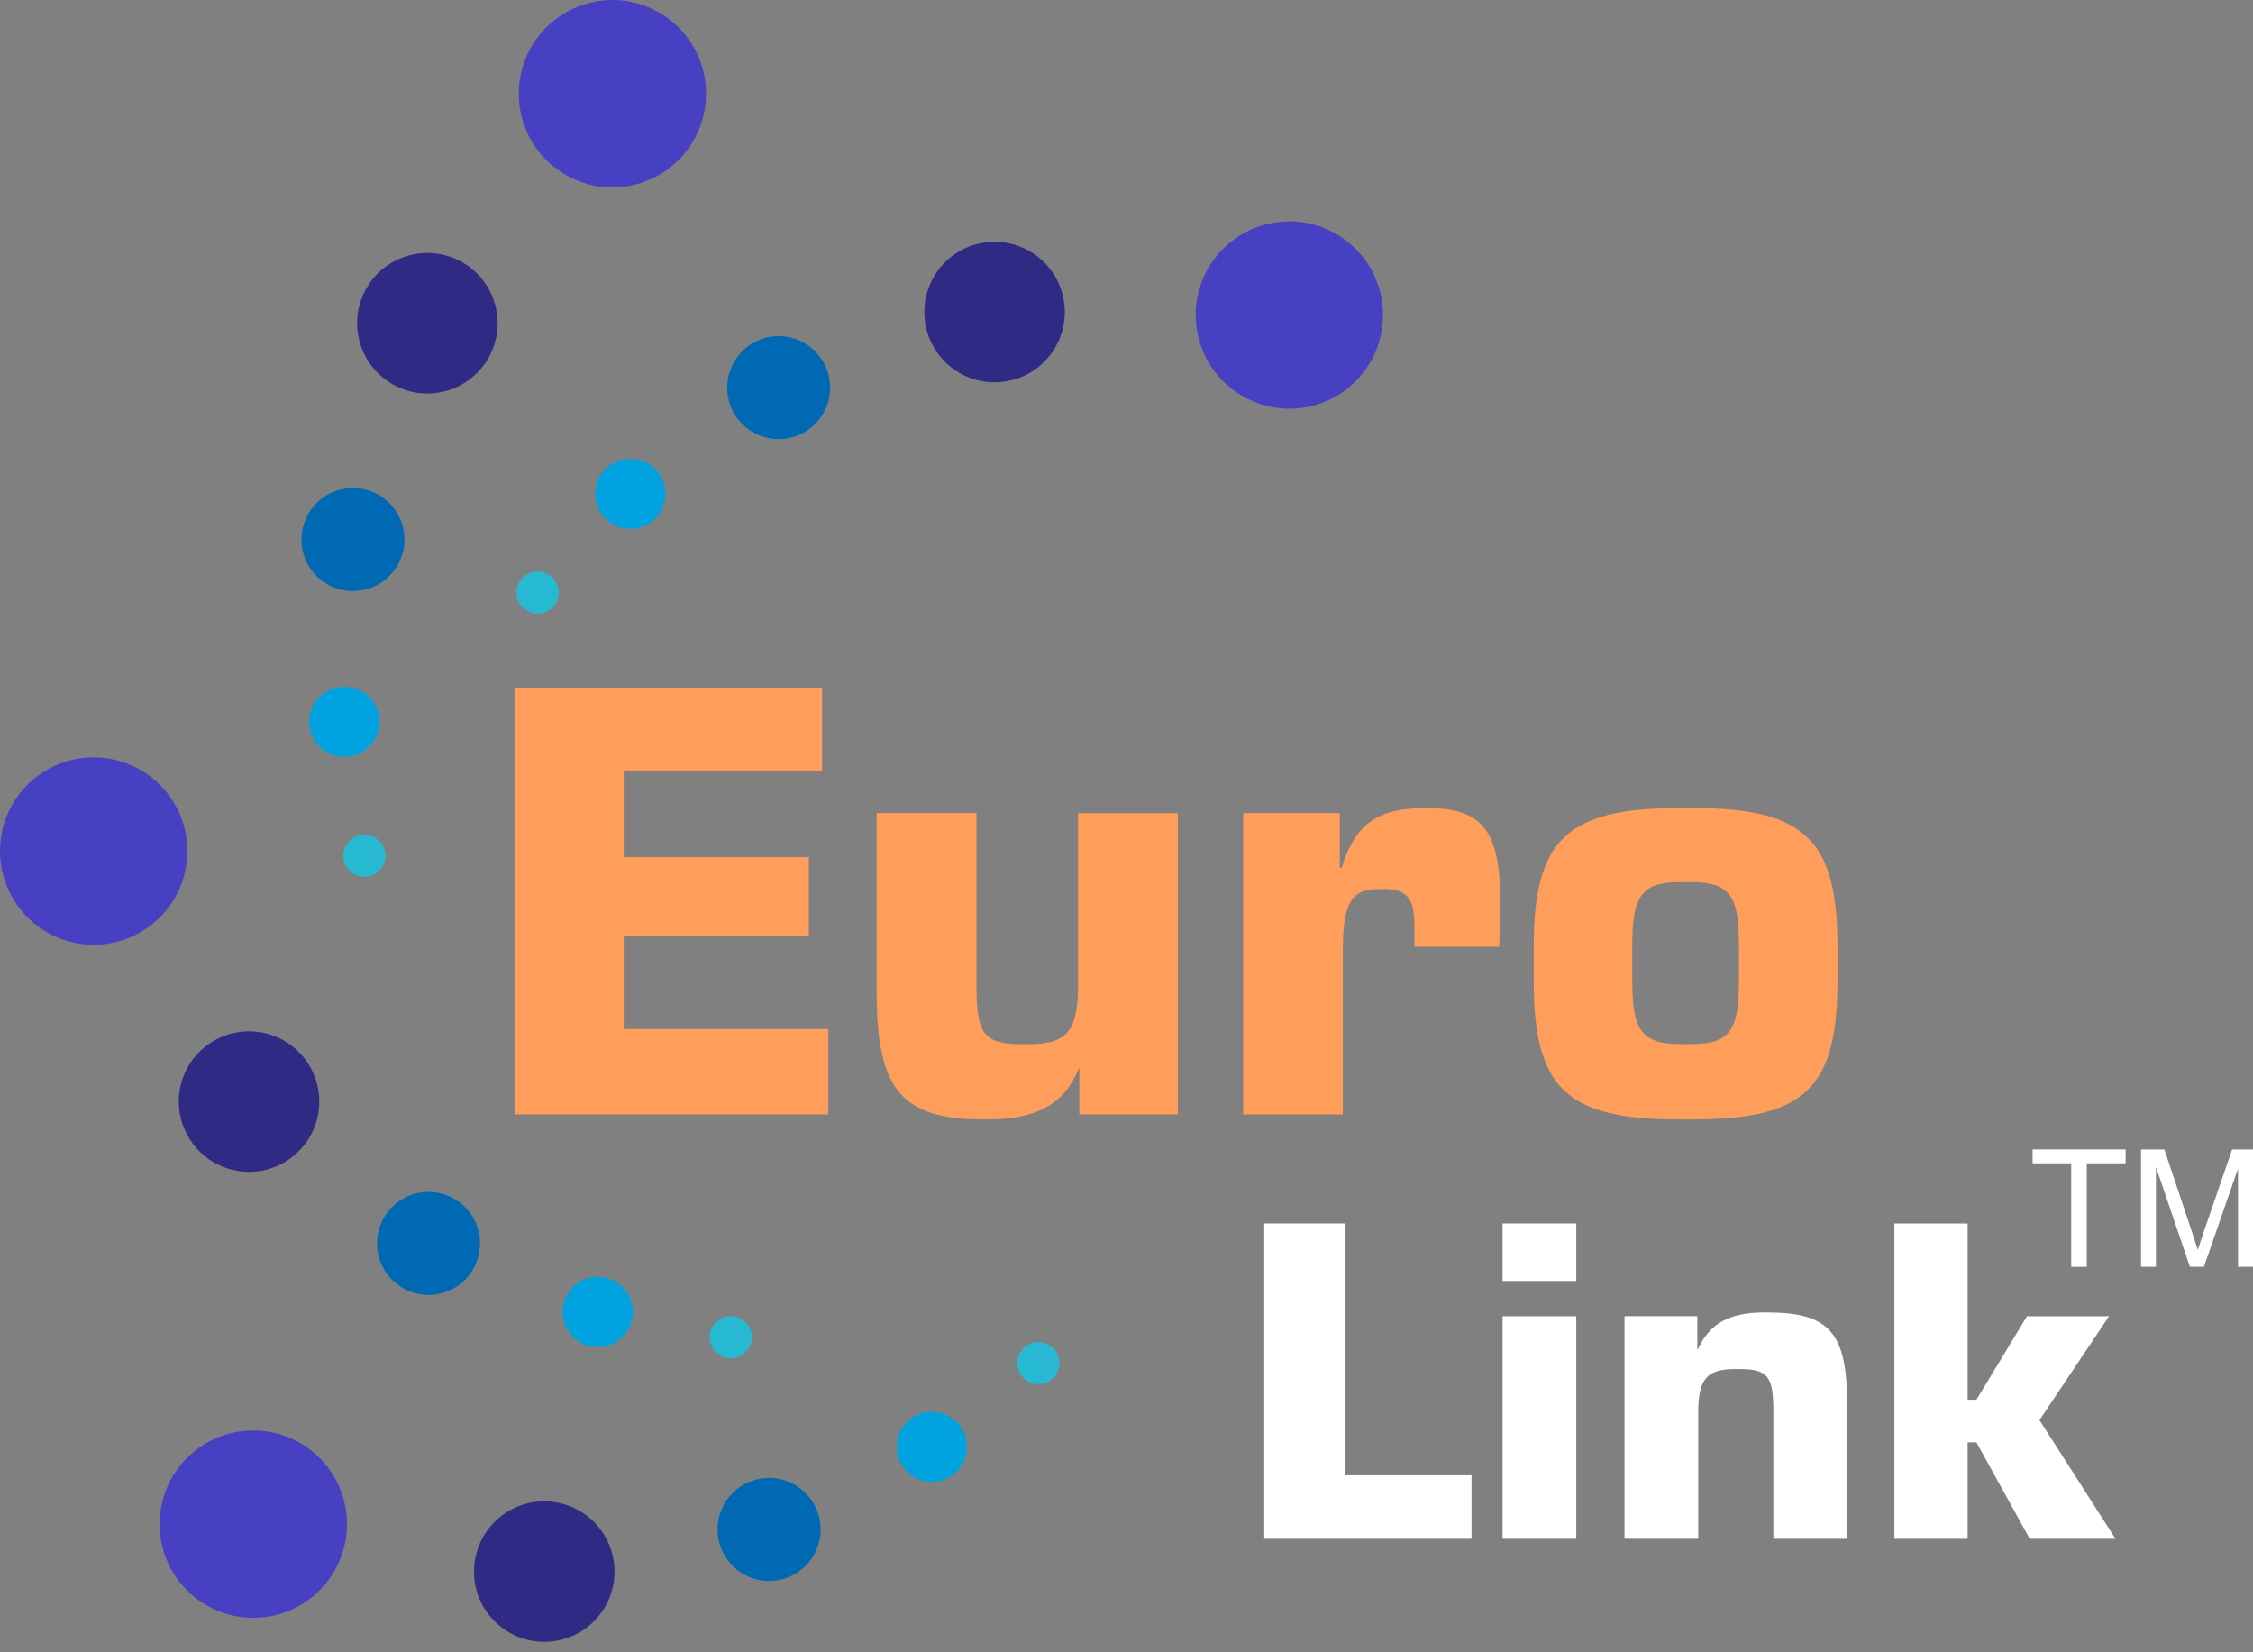 <?xml version="1.0" encoding="UTF-8"?> <svg xmlns="http://www.w3.org/2000/svg" width="90" height="66" viewBox="0 0 90 66" fill="none"><rect x="0" y="0" width="90" height="66" fill="#808080" stroke="none"/> <path d="M41.48 55.292C41.945 55.292 42.322 54.915 42.322 54.45C42.322 53.986 41.945 53.608 41.48 53.608C41.015 53.608 40.638 53.986 40.638 54.45C40.638 54.915 41.015 55.292 41.48 55.292Z" fill="#26B9D1"></path> <path d="M37.224 59.197C37.998 59.197 38.627 58.569 38.627 57.794C38.627 57.019 37.998 56.391 37.224 56.391C36.449 56.391 35.82 57.019 35.82 57.794C35.82 58.569 36.449 59.197 37.224 59.197Z" fill="#00A2DF"></path> <path d="M30.722 63.15C31.859 63.15 32.78 62.229 32.78 61.092C32.78 59.956 31.859 59.034 30.722 59.034C29.585 59.034 28.664 59.956 28.664 61.092C28.664 62.229 29.585 63.15 30.722 63.15Z" fill="#0069B4"></path> <path d="M21.742 65.582C23.292 65.582 24.548 64.326 24.548 62.776C24.548 61.226 23.292 59.97 21.742 59.97C20.192 59.97 18.935 61.226 18.935 62.776C18.935 64.326 20.192 65.582 21.742 65.582Z" fill="#2F2A84"></path> <path d="M10.118 64.623C12.184 64.623 13.86 62.947 13.86 60.881C13.86 58.814 12.184 57.139 10.118 57.139C8.051 57.139 6.376 58.814 6.376 60.881C6.376 62.947 8.051 64.623 10.118 64.623Z" fill="#4740C2"></path> <path d="M29.744 54.05C29.394 54.355 28.861 54.319 28.556 53.968C28.251 53.616 28.286 53.085 28.638 52.78C28.988 52.475 29.521 52.51 29.826 52.862C30.131 53.214 30.096 53.745 29.744 54.05Z" fill="#26B9D1"></path> <path d="M24.795 53.461C24.212 53.97 23.325 53.908 22.816 53.324C22.307 52.74 22.369 51.854 22.952 51.345C23.536 50.836 24.423 50.896 24.932 51.481C25.441 52.065 25.379 52.952 24.795 53.461Z" fill="#00A2DF"></path> <path d="M18.47 51.219C17.613 51.966 16.312 51.876 15.566 51.019C14.819 50.162 14.909 48.862 15.766 48.116C16.623 47.369 17.923 47.459 18.67 48.316C19.414 49.173 19.326 50.473 18.47 51.219Z" fill="#0069B4"></path> <path d="M11.792 46.117C10.623 47.135 8.851 47.014 7.833 45.844C6.816 44.675 6.937 42.903 8.106 41.885C9.276 40.868 11.047 40.989 12.065 42.159C13.081 43.328 12.96 45.1 11.792 46.117Z" fill="#2F2A84"></path> <path d="M6.2 36.815C4.642 38.174 2.279 38.011 0.92 36.452C-0.436 34.894 -0.275 32.531 1.283 31.173C2.842 29.814 5.205 29.979 6.563 31.536C7.919 33.094 7.759 35.457 6.2 36.815Z" fill="#4740C2"></path> <path d="M14.14 34.918C13.736 34.688 13.594 34.175 13.824 33.771C14.054 33.367 14.567 33.225 14.971 33.455C15.375 33.685 15.517 34.198 15.287 34.602C15.059 35.006 14.544 35.148 14.14 34.918Z" fill="#26B9D1"></path> <path d="M13.059 30.052C12.385 29.668 12.149 28.813 12.533 28.14C12.917 27.466 13.774 27.231 14.447 27.614C15.12 27.998 15.356 28.853 14.973 29.526C14.589 30.2 13.732 30.436 13.059 30.052Z" fill="#00A2DF"></path> <path d="M13.081 23.341C12.093 22.78 11.747 21.522 12.31 20.535C12.872 19.547 14.127 19.201 15.117 19.762C16.105 20.323 16.451 21.58 15.889 22.568C15.326 23.556 14.069 23.902 13.081 23.341Z" fill="#0069B4"></path> <path d="M15.685 15.35C14.338 14.585 13.867 12.871 14.632 11.524C15.397 10.177 17.111 9.706 18.458 10.471C19.805 11.236 20.277 12.95 19.512 14.297C18.746 15.646 17.033 16.117 15.685 15.35Z" fill="#2F2A84"></path> <path d="M22.615 6.995C20.817 5.973 20.191 3.689 21.212 1.893C22.234 0.097 24.516 -0.532 26.312 0.49C28.108 1.511 28.737 3.796 27.715 5.592C26.694 7.388 24.412 8.016 22.615 6.995Z" fill="#4740C2"></path> <path d="M20.642 23.799C20.572 23.339 20.887 22.911 21.347 22.84C21.807 22.77 22.236 23.085 22.307 23.545C22.378 24.005 22.062 24.433 21.601 24.505C21.141 24.574 20.713 24.259 20.642 23.799Z" fill="#26B9D1"></path> <path d="M23.79 19.936C23.674 19.171 24.2 18.454 24.965 18.338C25.733 18.222 26.447 18.748 26.565 19.513C26.681 20.278 26.155 20.995 25.39 21.111C24.623 21.229 23.906 20.701 23.79 19.936Z" fill="#00A2DF"></path> <path d="M29.072 15.794C28.9 14.671 29.672 13.621 30.795 13.449C31.918 13.277 32.967 14.05 33.139 15.172C33.311 16.297 32.539 17.346 31.416 17.517C30.294 17.689 29.244 16.918 29.072 15.794Z" fill="#0069B4"></path> <path d="M36.956 12.888C36.722 11.356 37.775 9.925 39.306 9.691C40.838 9.457 42.269 10.508 42.503 12.041C42.737 13.573 41.684 15.004 40.153 15.238C38.621 15.472 37.19 14.42 36.956 12.888Z" fill="#2F2A84"></path> <path d="M47.807 13.148C47.495 11.105 48.898 9.197 50.941 8.886C52.982 8.574 54.892 9.977 55.203 12.02C55.515 14.063 54.112 15.971 52.069 16.282C50.028 16.594 48.12 15.191 47.807 13.148Z" fill="#4740C2"></path> <path d="M33.089 44.514H20.554V27.466H32.838V30.8H24.917V34.235H32.312V37.393H24.917V41.103H33.089V44.514Z" fill="#ff9d5a"></path> <path d="M47.053 44.514H43.117V42.684H43.093C42.516 44.114 41.388 44.714 39.457 44.714H39.282C36.047 44.714 35.02 43.562 35.02 39.65V32.48H39.006V39.3C39.006 41.281 39.257 41.708 40.836 41.708H41.036C42.642 41.708 43.066 41.206 43.066 39.276V32.482H47.053V44.514Z" fill="#ff9d5a"></path> <path d="M53.646 44.514H49.659V32.48H53.521V34.662H53.596C54.097 33.032 54.924 32.28 56.879 32.28H57.029C59.31 32.28 59.936 33.283 59.936 36.115C59.936 36.441 59.936 37.044 59.886 37.82H56.501V37.044C56.501 35.915 56.251 35.513 55.272 35.513H55.072C53.994 35.513 53.643 36.065 53.643 37.945V44.514H53.646Z" fill="#ff9d5a"></path> <path d="M67.033 44.714C62.544 44.714 61.267 43.436 61.267 39.173V37.794C61.267 33.582 62.571 32.278 67.033 32.278H67.659C72.122 32.278 73.401 33.582 73.401 37.794V39.173C73.401 43.434 72.124 44.714 67.659 44.714H67.033ZM67.534 41.706C69.113 41.706 69.465 41.154 69.465 39.173V37.794C69.465 35.764 69.113 35.236 67.534 35.236H67.134C65.579 35.236 65.203 35.762 65.203 37.794V39.173C65.203 41.154 65.579 41.706 67.134 41.706H67.534Z" fill="#ff9d5a"></path> <path d="M58.782 61.466H50.503V48.871H53.744V58.929H58.782V61.466Z" fill="white"></path> <path d="M62.967 51.167H60.023V48.87H62.967V51.167ZM62.967 61.466H60.023V52.576H62.967V61.466Z" fill="white"></path> <path d="M73.785 61.466H70.84V56.409C70.84 55.001 70.655 54.686 69.469 54.686H69.321C68.153 54.686 67.839 55.113 67.839 56.426V61.465H64.894V52.574H67.802V53.908H67.82C68.282 52.871 69.079 52.426 70.47 52.426H70.599C73.081 52.426 73.785 53.242 73.785 56.074V61.466Z" fill="white"></path> <path d="M84.507 61.466H81.081L78.952 57.614H78.6V61.466H75.674V48.871H78.6V55.91H78.952L80.971 52.576H84.249L81.47 56.725L84.507 61.466Z" fill="white"></path> <path d="M82.739 50.602V46.467H81.196V45.913H84.911V46.467H83.36V50.602H82.739Z" fill="white"></path> <path d="M85.527 50.602V45.915H86.46L87.57 49.234C87.673 49.543 87.747 49.775 87.794 49.928C87.848 49.758 87.931 49.507 88.043 49.176L89.165 45.915H90V50.602H89.401V46.679L88.039 50.602H87.48L86.123 46.611V50.602H85.527Z" fill="white"></path> </svg> 